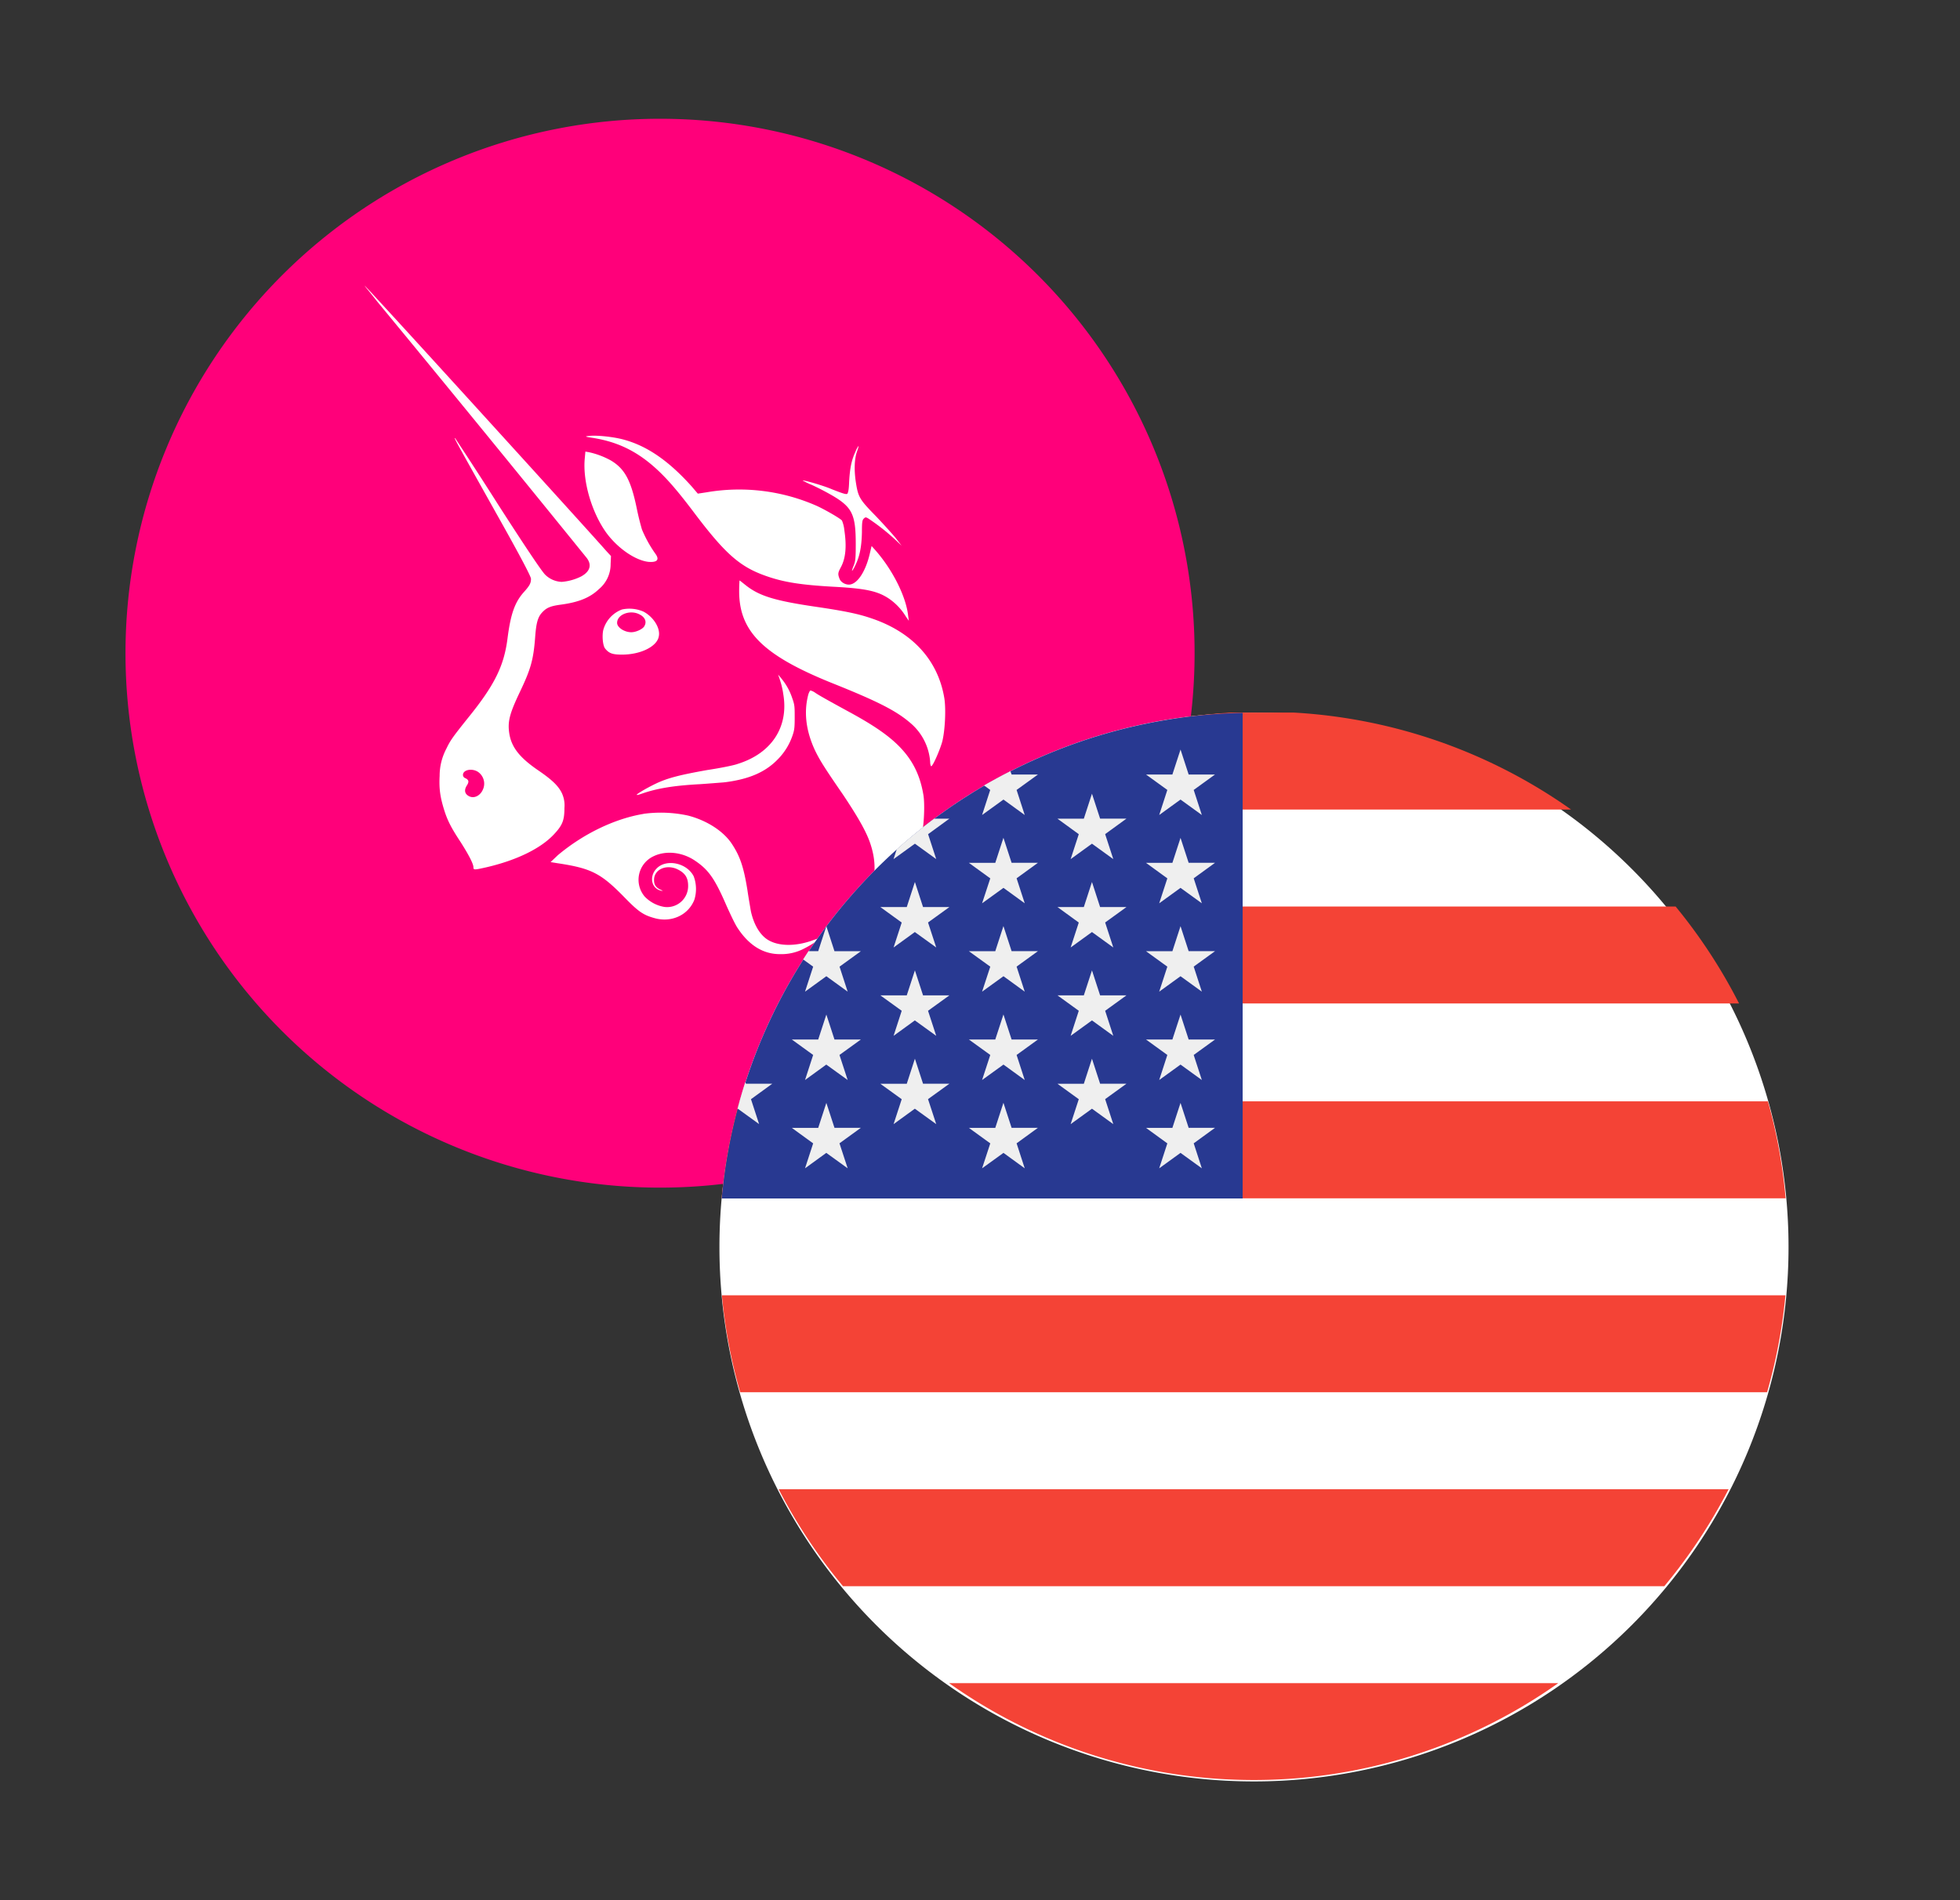 <svg width="33" height="32" fill="none" xmlns="http://www.w3.org/2000/svg"><rect width="100%" height="100%" fill="#333333" stroke="none"/><path d="M2.113 11a9 9 0 1 1 18 0 9 9 0 0 1-18 0Z" fill="#FF007A"/><path fill-rule="evenodd" clip-rule="evenodd" d="M6.338 5.062A618.451 618.451 0 0 1 9.88 9.398c.088.117.053.227-.092.308a.888.888 0 0 1-.331.093.419.419 0 0 1-.279-.122c-.052-.052-.279-.383-.79-1.178a75.35 75.35 0 0 0-.725-1.12c-.023-.012-.023-.012.685 1.253.447.795.592 1.08.592 1.115 0 .075-.023.116-.116.22-.157.174-.226.372-.279.784-.058.459-.215.784-.662 1.335-.26.325-.301.383-.365.517a.982.982 0 0 0-.116.464c-.012.22.011.36.075.569.058.186.122.308.279.546.133.209.215.365.215.423 0 .047.011.047.22 0 .5-.116.912-.313 1.138-.557.14-.15.174-.232.174-.441a.487.487 0 0 0-.04-.244c-.059-.127-.169-.232-.407-.394-.313-.215-.447-.39-.482-.622-.029-.197.006-.33.18-.696.18-.378.227-.534.256-.917.017-.244.046-.343.116-.418.075-.082.14-.11.32-.134.295-.04.487-.116.638-.261a.545.545 0 0 0 .197-.424l.006-.133-.076-.082c-.272-.313-4.052-4.47-4.07-4.47-.003 0 .03.042.082.105l.116.145Zm1.782 8.255a.24.24 0 0 0-.075-.32c-.099-.063-.25-.034-.25.053 0 .023.012.046.047.058.052.029.058.058.017.122-.04.063-.04.122.012.162.081.064.191.03.25-.075Z" fill="#fff"/><path d="M9.973 7.373c-.122-.018-.128-.024-.07-.03.11-.017.366.006.546.047.418.099.795.354 1.196.801l.104.122.151-.023a3.237 3.237 0 0 1 1.858.232c.15.07.389.209.418.244a.562.562 0 0 1 .04.162c.041.273.024.476-.063.633-.047.087-.047.11-.018.186.023.058.093.098.157.098.14 0 .284-.22.354-.528l.029-.122.052.058c.296.331.528.79.563 1.115l.012.087-.052-.075a.98.98 0 0 0-.279-.296c-.197-.134-.406-.175-.958-.204-.5-.029-.784-.07-1.062-.162-.476-.157-.72-.36-1.283-1.109-.25-.33-.406-.51-.563-.662-.343-.33-.685-.505-1.132-.574Z" fill="#fff"/><path d="M14.297 8.11c.012-.221.041-.367.105-.5a.395.395 0 0 1 .052-.099c.006 0-.006.04-.023.087-.046.128-.052.308-.023.511.04.261.058.296.336.58.128.134.28.303.337.372l.099.128-.099-.093a3.531 3.531 0 0 0-.464-.366c-.04-.023-.047-.023-.076.006-.023.023-.029.058-.029.227-.006.26-.04.423-.128.592-.046.087-.052.07-.011-.03.029-.075.035-.11.035-.36 0-.504-.058-.626-.412-.83a4.32 4.32 0 0 0-.326-.168 1.29 1.29 0 0 1-.156-.075c.011-.012.354.087.487.145.204.081.238.087.262.081.017-.017.029-.064.034-.209Zm-4.452-.384c-.035.389.122.911.365 1.248.192.261.488.464.709.488.145.011.185-.035.122-.128a2.093 2.093 0 0 1-.233-.418 4.548 4.548 0 0 1-.087-.354c-.098-.476-.203-.668-.435-.807a1.361 1.361 0 0 0-.372-.14l-.058-.01-.011.121Zm4.156 3.774c-1.15-.465-1.556-.865-1.556-1.544 0-.1.006-.18.006-.18.004 0 .024.015.051.037l.048.038c.232.186.493.267 1.219.372.424.063.668.11.888.185.703.232 1.138.709 1.243 1.353.029.186.011.54-.035.726-.04.145-.157.412-.186.417-.006 0-.018-.029-.018-.075a.945.945 0 0 0-.336-.656c-.244-.209-.557-.366-1.324-.673Zm-.871-.053c.018.047.047.157.058.244.093.546-.191.993-.766 1.173-.058.023-.29.07-.516.104-.459.082-.668.134-.871.232-.145.07-.325.175-.314.186.006.006.04-.005.076-.017.261-.093.551-.14.987-.163.146-.01.307-.023.397-.03l.044-.005c.389-.052.662-.168.87-.383a1.05 1.05 0 0 0 .244-.389c.035-.098.041-.139.041-.313 0-.18 0-.215-.04-.325a1.023 1.023 0 0 0-.186-.337l-.053-.064.03.087Z" fill="#fff"/><path d="M13.717 12.626c-.151-.33-.186-.644-.105-.94.012-.03.024-.058.035-.058a.25.25 0 0 1 .081.04c.07.047.215.128.587.331.47.256.737.453.923.68.162.197.261.423.308.702.029.157.011.534-.03.69-.127.494-.418.889-.841 1.115a.816.816 0 0 1-.122.058.462.462 0 0 1 .052-.127c.14-.296.157-.58.052-.9-.064-.197-.197-.436-.464-.836-.32-.464-.395-.586-.476-.755Zm-2.88 1.08c-.487.08-1.016.336-1.445.696l-.122.116.11.018c.58.087.737.168 1.144.586.232.238.313.29.505.342.284.076.563-.058.662-.313a.608.608 0 0 0-.012-.395c-.116-.226-.459-.296-.621-.133-.133.133-.093.342.075.377.016.003.025.004.025.003a.154.154 0 0 0-.036-.02c-.076-.035-.11-.082-.11-.157-.006-.18.197-.273.383-.192.139.064.191.145.191.285a.354.354 0 0 1-.4.354.594.594 0 0 1-.331-.174.437.437 0 0 1 .15-.68c.204-.098.471-.07.68.064.238.157.342.296.546.767.07.156.15.325.191.383.192.29.43.435.708.435a.821.821 0 0 0 .418-.099c.105-.052.262-.156.25-.168 0-.005-.029.005-.067.018l-.032.011c-.307.116-.62.11-.8-.023-.117-.087-.21-.25-.256-.459l-.006-.033c-.01-.064-.034-.194-.052-.32-.064-.401-.128-.581-.267-.79-.145-.215-.424-.39-.732-.47a2.153 2.153 0 0 0-.749-.03Z" fill="#fff"/><path fill-rule="evenodd" clip-rule="evenodd" d="M10.158 10.606a.515.515 0 0 1 .314-.342.59.59 0 0 1 .36.035c.168.087.29.278.26.418-.028.168-.301.307-.62.307-.163 0-.22-.023-.285-.104-.04-.053-.052-.22-.029-.314Zm.627-.25c.087.053.105.128.058.198-.034.046-.139.093-.214.093-.117 0-.239-.081-.239-.157 0-.15.239-.232.395-.133Z" fill="#fff"/><path d="M12.113 21a9 9 0 1 1 18 0 9 9 0 0 1-18 0Z" fill="#fff"/><path fill-rule="evenodd" clip-rule="evenodd" d="M20.733 12c-1.734.1-3.334.69-4.667 1.633h10.386A8.956 8.956 0 0 0 21.784 12h-1.051Zm-6.427 3.266a8.985 8.985 0 0 0-1.068 1.633H29.28a8.978 8.978 0 0 0-1.068-1.633H14.306ZM12.15 20.18c.05-.56.15-1.106.299-1.633h17.317c.148.527.249 1.072.298 1.633H12.15Zm.004 1.633a8.89 8.89 0 0 0 .308 1.633h17.29a8.897 8.897 0 0 0 .309-1.633H12.154Zm2.039 4.899a8.99 8.99 0 0 1-1.083-1.633h15.994a8.987 8.987 0 0 1-1.082 1.633H14.193Zm6.534 3.256.027.001.027.001a8.86 8.86 0 0 0 5.455-1.625H15.979a8.859 8.859 0 0 0 4.748 1.623Z" fill="#F44336"/><path d="M20.922 12.005a8.991 8.991 0 0 0-8.77 8.178h8.77v-8.178Z" fill="#283991"/><path d="m13.913 17.085.137.421h.444l-.36.26.138.422-.36-.26-.358.26.137-.422-.359-.26h.444l.137-.42Zm0 1.488.137.42h.444l-.36.261.138.421-.36-.26-.358.26.137-.42-.359-.261h.444l.137-.421Zm1.491-3.72.137.422h.444l-.36.26.138.421-.36-.26-.358.26.137-.42-.36-.261h.445l.137-.422Zm0 1.488.137.421h.444l-.36.26.138.422-.36-.26-.358.26.137-.422-.36-.26h.445l.137-.42Zm0 1.488.137.421h.444l-.36.26.138.421-.36-.26-.358.26.137-.42-.36-.26h.445l.137-.422Zm-2.623 1.102-.137-.42.359-.261h-.444l-.01-.03c-.048.15-.092.302-.133.456l.006-.005.36.26Zm.773-2.231.359-.26.359.26-.137-.421.359-.26h-.444l-.137-.422-.137.421h-.164l-.09.139.169.122-.137.421Zm1.85-2.492.359.26-.137-.42.358-.261h-.256a8.943 8.943 0 0 0-.63.516l-.054.165.36-.26Zm1.131-.483.36-.26.358.26-.137-.422.36-.26h-.444l-.02-.056a9.5 9.5 0 0 0-.444.24l.104.076-.137.422Zm.36.385.137.42h.443l-.359.261.137.421-.358-.26-.36.26.138-.42-.36-.261h.444l.137-.421Zm0 1.487.137.421h.443l-.359.26.137.422-.358-.26-.36.26.138-.421-.36-.26h.444l.137-.422Zm0 1.488.137.421h.443l-.359.26.137.422-.358-.26-.36.26.138-.422-.36-.26h.444l.137-.42Zm0 1.488.137.42h.443l-.359.261.137.421-.358-.26-.36.26.138-.42-.36-.261h.444l.137-.421Zm1.49-5.207.137.42h.444l-.359.261.137.421-.359-.26-.359.26.137-.42-.359-.261h.444l.137-.421Zm0 1.487.137.422h.444l-.359.26.137.421-.359-.26-.359.26.137-.42-.359-.261h.444l.137-.422Zm0 1.488.137.421h.444l-.359.26.137.422-.359-.26-.359.26.137-.422-.359-.26h.444l.137-.42Zm0 1.488.137.421h.444l-.359.26.137.421-.359-.26-.359.26.137-.42-.359-.26h.444l.137-.422Zm1.491-5.207.137.421h.444l-.359.26.137.422-.359-.26-.359.26.137-.422-.359-.26h.444l.137-.42Zm0 1.488.137.42h.444l-.359.261.137.421-.359-.26-.359.26.137-.42-.359-.261h.444l.137-.421Zm0 1.487.137.421h.444l-.359.26.137.422-.359-.26-.359.26.137-.421-.359-.26h.444l.137-.422Zm0 1.488.137.421h.444l-.359.26.137.422-.359-.26-.359.26.137-.422-.359-.26h.444l.137-.42Zm0 1.488.137.42h.444l-.359.261.137.421-.359-.26-.359.26.137-.42-.359-.261h.444l.137-.421Z" fill="#EFEFEF"/></svg>